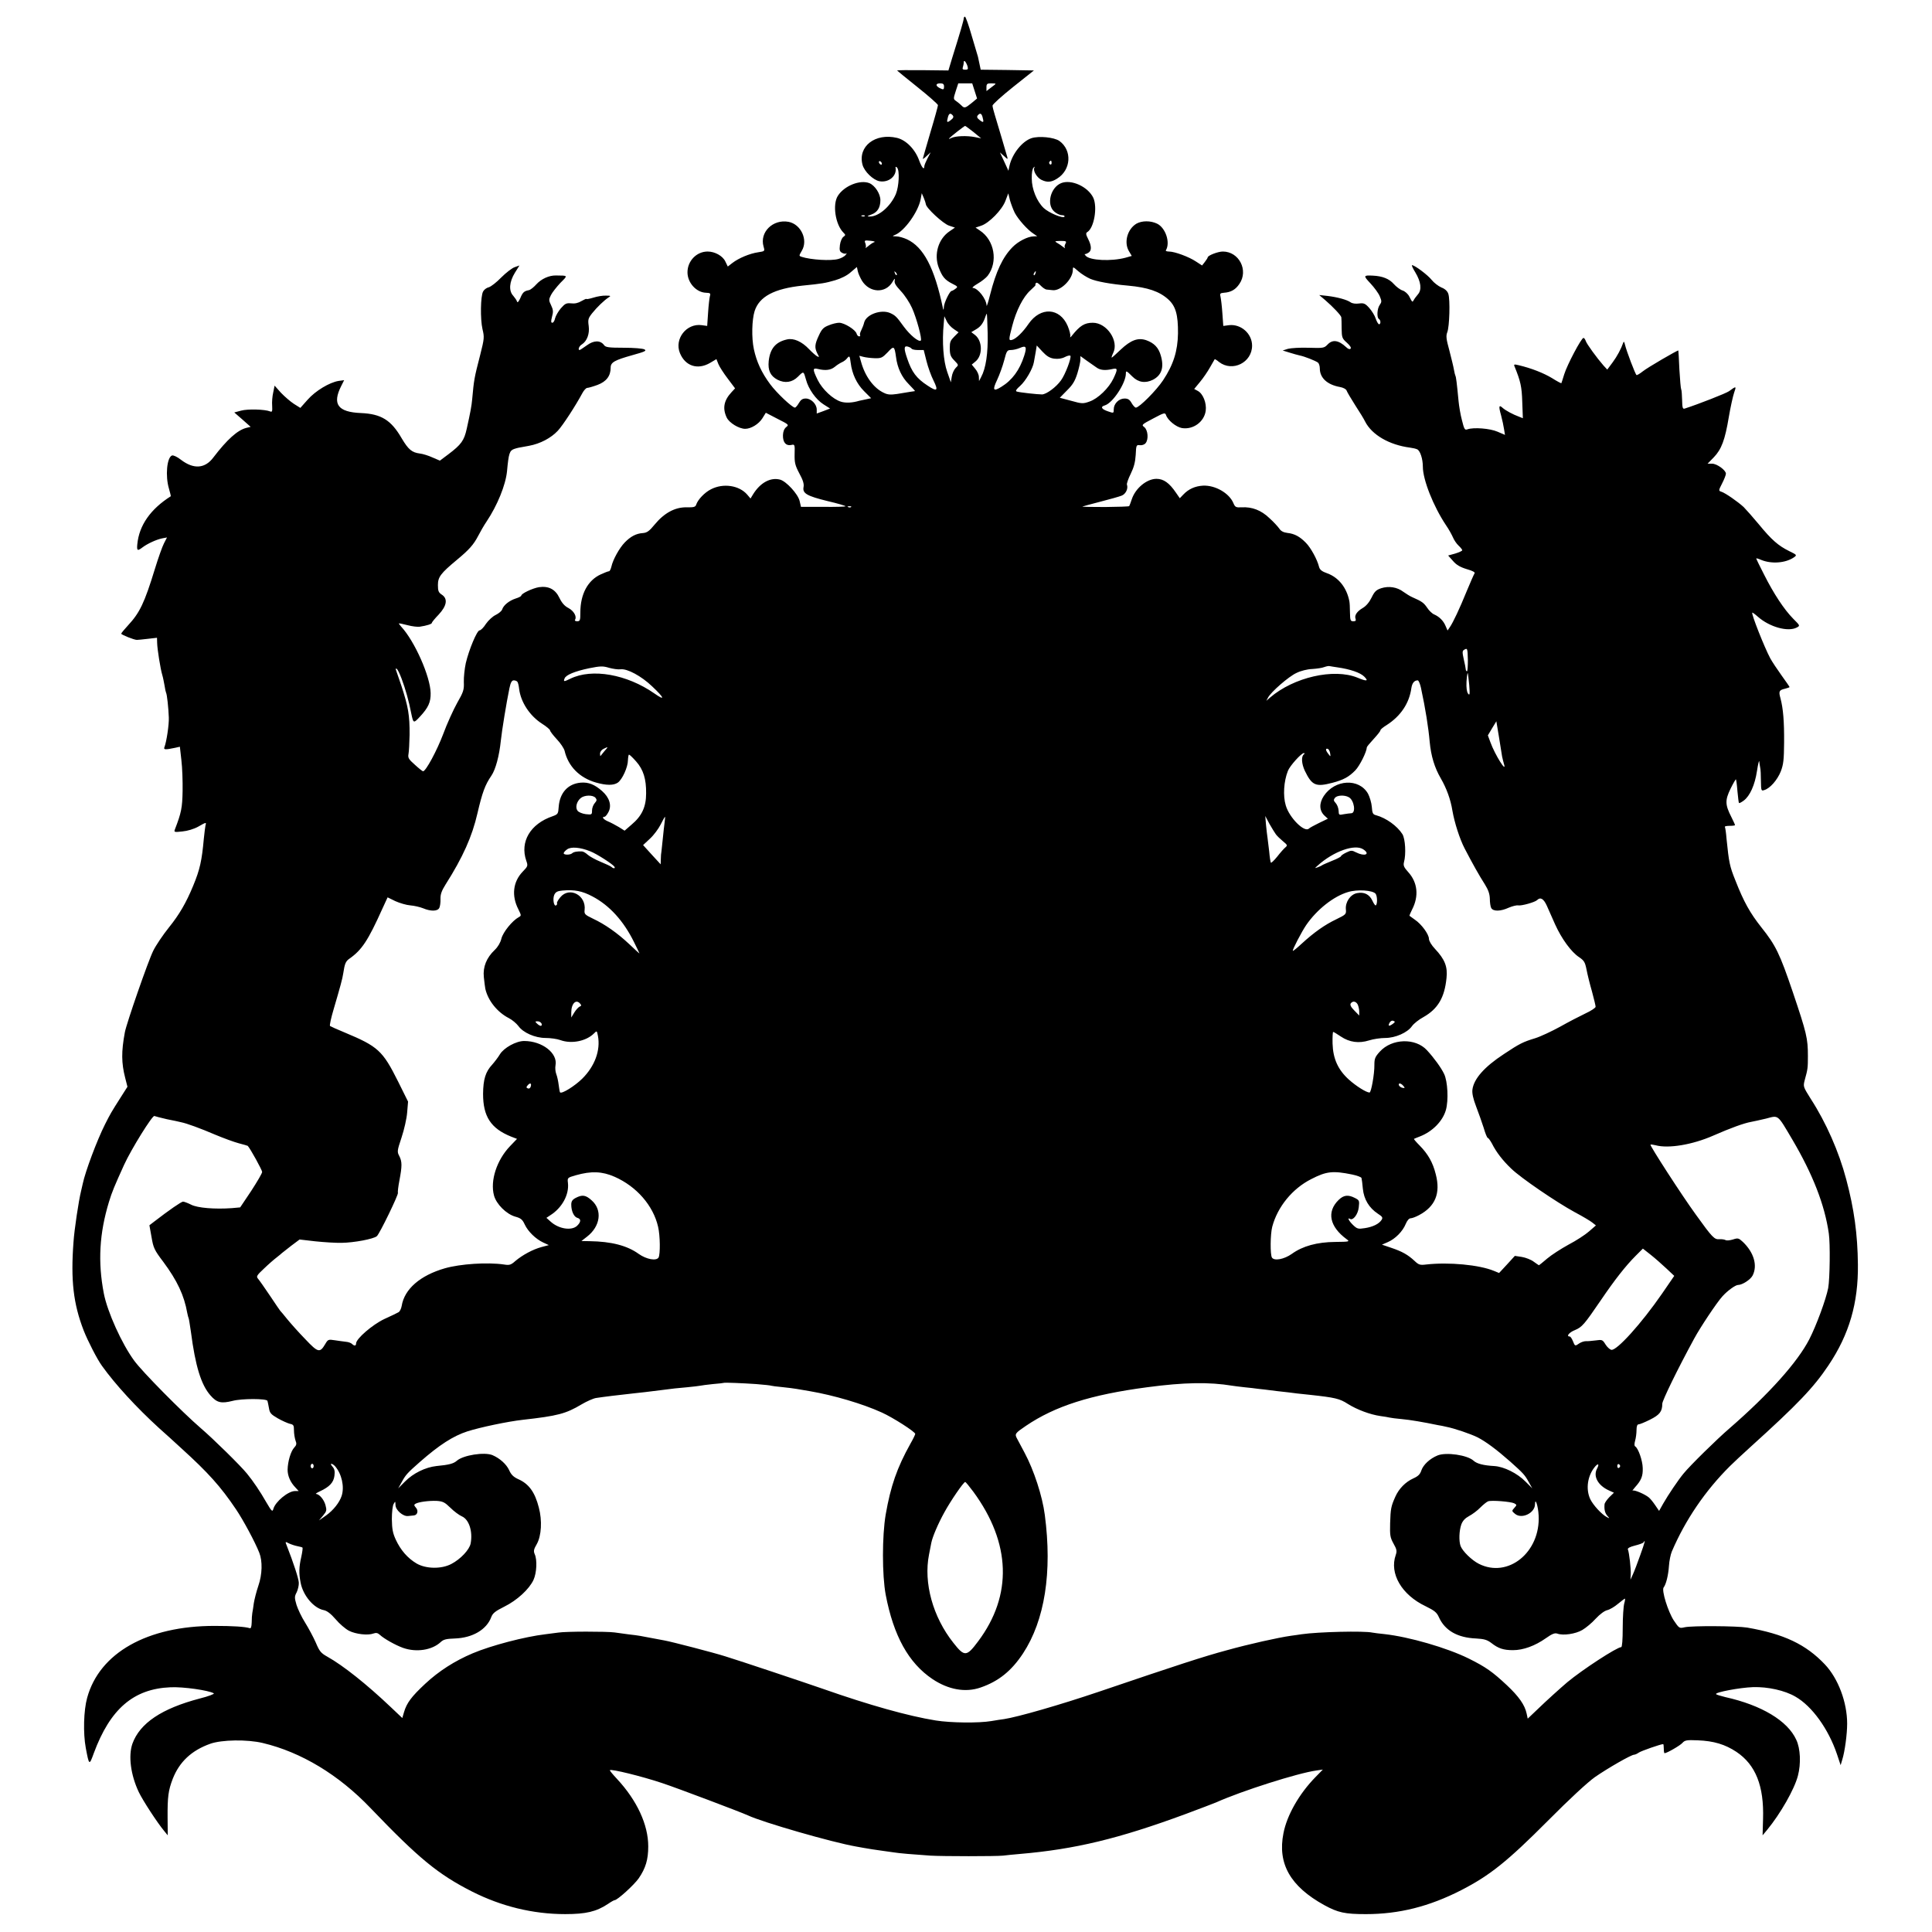 <?xml version="1.0" standalone="no"?>
<!DOCTYPE svg PUBLIC "-//W3C//DTD SVG 20010904//EN"
 "http://www.w3.org/TR/2001/REC-SVG-20010904/DTD/svg10.dtd">
<svg version="1.0" xmlns="http://www.w3.org/2000/svg"
 width="1275pt" height="1275pt" viewBox="0 0 1275 1275"
 preserveAspectRatio="xMidYMid meet">
<g transform="translate(0,1275) scale(0.1,-0.1)"
fill="#000000" stroke="none">
<path d="M6360 12628 c0 -11 -20 -81 -77 -263 l-24 -80 -170 2 c-93 1 -169 0
-169 -2 0 -1 61 -51 135 -110 74 -59 135 -113 135 -119 0 -6 -22 -87 -50 -180
-27 -93 -50 -171 -50 -174 0 -3 12 5 26 19 l26 24 -21 -40 c-11 -22 -21 -45
-21 -52 0 -28 -16 -10 -33 35 -26 75 -86 137 -147 152 -144 34 -260 -56 -228
-177 12 -45 70 -101 112 -109 62 -11 117 36 106 91 -1 6 4 5 10 -1 18 -18 13
-124 -8 -175 -36 -83 -115 -150 -174 -148 -18 0 -16 3 12 13 40 14 60 46 60
95 0 42 -35 96 -72 112 -61 25 -167 -17 -209 -84 -36 -57 -16 -189 37 -242 15
-15 15 -17 0 -28 -10 -7 -20 -31 -23 -54 -4 -34 -2 -43 15 -52 10 -6 23 -7 28
-3 5 4 2 -1 -5 -10 -7 -10 -29 -22 -48 -27 -48 -14 -181 -6 -243 14 -18 6 -18
7 2 41 42 71 -6 174 -88 190 -103 19 -192 -68 -165 -163 9 -31 9 -31 -36 -38
-55 -8 -127 -38 -169 -70 l-31 -24 -16 33 c-17 37 -69 66 -117 66 -73 0 -133
-62 -133 -137 0 -69 58 -133 122 -135 28 -1 32 -4 26 -22 -3 -12 -9 -61 -12
-109 l-6 -88 -36 5 c-100 14 -182 -90 -144 -184 35 -86 117 -113 199 -65 l42
25 13 -33 c7 -17 35 -61 62 -96 l48 -64 -24 -26 c-50 -54 -60 -106 -31 -167
17 -35 81 -74 122 -74 38 0 89 31 113 69 l23 37 77 -40 c75 -38 77 -39 57 -55
-13 -11 -20 -29 -21 -53 -1 -47 19 -71 53 -65 25 6 26 5 24 -60 -1 -56 3 -74
31 -127 24 -44 32 -69 28 -90 -8 -42 21 -59 159 -93 65 -15 118 -31 118 -34 0
-3 -66 -5 -147 -4 l-147 0 -9 39 c-11 46 -89 131 -130 141 -63 16 -130 -21
-177 -97 l-17 -28 -22 26 c-53 61 -158 77 -239 35 -42 -21 -86 -68 -97 -100
-5 -17 -15 -20 -65 -19 -76 1 -147 -38 -209 -113 -36 -44 -51 -55 -79 -57 -44
-3 -80 -22 -119 -62 -35 -36 -78 -113 -88 -159 -4 -17 -11 -31 -16 -31 -6 0
-29 -9 -53 -20 -87 -39 -136 -131 -136 -252 0 -52 -2 -58 -21 -58 -11 0 -18 4
-14 10 13 21 -8 58 -43 77 -26 13 -44 34 -60 67 -27 57 -71 80 -135 71 -42 -7
-117 -42 -117 -56 0 -4 -17 -13 -37 -19 -43 -14 -80 -44 -89 -72 -3 -10 -22
-26 -42 -36 -20 -9 -49 -36 -65 -59 -15 -24 -34 -43 -42 -43 -17 0 -70 -127
-91 -216 -8 -37 -14 -93 -13 -125 2 -51 -2 -65 -44 -138 -25 -45 -67 -137 -92
-205 -42 -111 -115 -246 -133 -246 -4 0 -28 19 -54 43 -42 37 -47 46 -42 72 3
17 6 73 7 125 1 131 -9 186 -54 324 -17 50 -33 97 -36 105 -3 8 -1 11 5 7 6
-3 20 -32 32 -64 26 -69 48 -147 64 -230 14 -67 15 -67 57 -22 56 60 72 96 71
156 -2 109 -105 342 -194 438 -10 11 -17 21 -15 22 1 1 27 -4 57 -12 30 -8 66
-12 80 -10 47 7 80 18 80 25 0 5 20 29 45 55 54 58 62 105 20 132 -21 14 -25
24 -25 63 0 53 18 77 125 166 81 67 111 101 141 159 14 27 38 69 55 94 71 106
126 241 135 332 11 120 17 136 47 147 25 8 21 7 99 21 74 14 144 51 189 99 33
35 118 166 162 248 10 19 25 35 32 35 8 0 39 9 69 20 58 22 86 59 86 114 0 35
26 49 143 82 83 23 96 29 80 38 -10 6 -69 11 -136 11 -101 0 -121 3 -131 18
-24 32 -67 32 -113 -2 -24 -17 -45 -31 -48 -31 -13 0 -3 27 15 37 34 22 52 70
45 122 -6 42 -3 51 23 84 32 40 79 85 108 104 17 10 15 12 -17 12 -20 1 -57
-5 -82 -13 -26 -8 -47 -12 -47 -9 0 3 -15 -4 -33 -14 -21 -13 -44 -18 -68 -15
-31 3 -40 -1 -68 -33 -17 -20 -34 -50 -38 -66 -3 -16 -11 -29 -18 -29 -9 0
-10 9 -2 40 9 32 8 46 -6 75 -16 33 -16 38 -1 68 9 18 37 53 62 80 51 51 52
48 -29 49 -46 1 -97 -23 -129 -58 -17 -19 -39 -37 -50 -39 -32 -6 -41 -15 -57
-54 -11 -23 -18 -31 -21 -21 -2 8 -14 25 -25 38 -31 33 -26 92 11 152 l30 48
-31 -11 c-18 -6 -58 -37 -89 -68 -31 -32 -68 -61 -83 -65 -14 -3 -31 -16 -37
-28 -17 -31 -19 -182 -4 -248 13 -53 12 -63 -15 -170 -40 -155 -41 -163 -53
-293 -4 -45 -12 -87 -36 -195 -17 -77 -36 -104 -121 -168 l-56 -42 -49 21
c-26 12 -64 24 -84 26 -52 7 -75 26 -119 100 -70 121 -135 161 -268 167 -154
6 -192 59 -131 179 l19 38 -37 -5 c-60 -10 -152 -65 -204 -124 l-48 -54 -43
27 c-23 15 -61 48 -85 73 l-42 47 -9 -45 c-6 -25 -9 -64 -7 -88 2 -37 0 -43
-14 -37 -35 14 -148 17 -191 5 l-45 -12 54 -47 54 -48 -29 -7 c-58 -15 -126
-76 -217 -195 -55 -74 -130 -79 -213 -16 -25 20 -51 32 -60 29 -34 -13 -45
-136 -20 -219 8 -27 13 -50 12 -50 -134 -85 -209 -192 -221 -317 -4 -43 1 -46
35 -20 32 24 90 51 129 59 l32 6 -20 -39 c-11 -21 -38 -97 -60 -169 -69 -225
-100 -289 -177 -372 -24 -26 -45 -51 -45 -55 0 -7 85 -41 103 -41 7 0 39 3 72
7 l61 7 1 -34 c1 -42 22 -173 34 -212 5 -16 11 -48 15 -70 3 -22 8 -43 10 -47
6 -9 16 -102 18 -163 2 -47 -15 -160 -29 -196 -7 -17 5 -18 71 -4 l31 7 10
-89 c6 -48 9 -140 8 -203 -2 -110 -8 -143 -51 -254 -7 -18 -3 -19 50 -13 33 3
76 16 103 31 54 31 56 31 49 9 -2 -10 -7 -49 -11 -88 -13 -145 -26 -204 -70
-310 -46 -112 -92 -191 -159 -274 -41 -51 -88 -121 -105 -156 -33 -66 -176
-478 -187 -537 -24 -129 -23 -203 2 -301 l15 -59 -42 -66 c-67 -105 -71 -113
-106 -182 -53 -105 -130 -311 -147 -392 -3 -13 -8 -34 -11 -48 -16 -64 -45
-258 -50 -337 -19 -252 -1 -407 67 -583 27 -69 90 -192 121 -234 88 -123 228
-275 377 -411 31 -27 98 -88 149 -135 174 -158 257 -250 358 -400 47 -69 127
-218 154 -287 22 -55 20 -143 -6 -218 -13 -38 -26 -90 -30 -115 -3 -25 -8 -54
-10 -65 -2 -11 -4 -39 -4 -62 -1 -29 -5 -41 -13 -38 -32 10 -113 15 -233 15
-443 0 -759 -178 -840 -475 -23 -83 -27 -233 -9 -330 22 -117 23 -118 53 -35
108 292 262 425 506 435 84 4 252 -20 286 -40 6 -4 -36 -20 -92 -34 -252 -66
-396 -163 -445 -298 -28 -80 -12 -206 42 -320 27 -56 122 -202 168 -257 l23
-28 -1 118 c-1 137 5 179 34 255 44 112 124 187 247 231 75 27 245 30 348 5
252 -60 500 -209 710 -429 320 -334 446 -437 670 -551 194 -98 402 -149 615
-149 136 0 205 16 282 67 20 14 40 25 44 25 18 0 128 100 159 144 46 67 63
124 63 211 0 143 -74 303 -206 445 -28 30 -50 56 -47 58 9 9 209 -40 344 -85
100 -33 520 -192 566 -213 97 -46 559 -179 715 -206 25 -4 47 -8 50 -9 14 -3
90 -15 130 -20 25 -4 56 -8 71 -10 27 -5 133 -14 239 -21 81 -5 433 -5 480 0
19 3 69 7 110 11 365 31 653 101 1090 262 96 36 189 71 205 78 169 76 540 194
663 211 l42 6 -48 -49 c-108 -110 -189 -252 -212 -371 -40 -201 45 -351 270
-475 90 -49 135 -59 274 -59 219 0 418 50 629 158 189 97 305 190 572 458 142
143 261 253 310 288 85 59 240 148 259 148 6 0 20 6 31 14 16 11 145 56 161
56 2 0 4 -13 4 -30 0 -16 2 -30 5 -30 15 0 102 50 118 68 16 18 29 20 101 17
106 -4 181 -27 255 -76 127 -85 183 -225 176 -443 l-3 -108 30 36 c88 107 180
268 203 357 21 79 17 180 -11 238 -57 125 -229 228 -467 281 -32 8 -60 16 -62
20 -8 12 157 43 244 46 98 3 210 -22 280 -63 110 -63 218 -214 274 -380 l24
-72 11 37 c17 55 32 168 32 237 0 141 -59 298 -147 391 -125 132 -270 201
-513 243 -67 11 -364 13 -413 2 -34 -8 -36 -7 -71 45 -38 58 -82 199 -67 218
16 20 31 81 35 142 2 33 11 76 19 95 89 208 220 401 384 564 22 22 82 78 134
125 312 282 418 393 516 540 137 204 197 412 194 665 -2 200 -25 367 -77 562
-48 182 -133 375 -234 531 -50 80 -51 81 -40 124 20 72 21 80 21 158 0 118 -8
151 -100 424 -86 253 -112 307 -207 426 -75 95 -116 168 -172 311 -37 92 -42
116 -58 274 -3 39 -8 73 -11 78 -2 4 12 7 31 7 20 0 36 2 36 5 0 3 -11 27 -24
53 -42 82 -42 111 -6 186 18 37 35 65 36 63 2 -2 7 -37 10 -78 4 -41 8 -76 10
-78 3 -3 17 5 32 16 40 30 73 102 87 195 7 46 14 74 15 63 1 -11 4 -29 6 -40
3 -11 5 -51 5 -88 1 -65 2 -68 22 -61 38 11 86 66 109 123 18 47 21 78 22 191
1 139 -6 224 -24 292 -13 46 -9 54 30 63 17 4 30 9 30 11 0 2 -24 37 -53 77
-28 39 -62 90 -74 112 -39 73 -127 295 -119 302 1 2 18 -10 37 -27 77 -68 199
-102 257 -71 22 12 22 12 -24 58 -60 61 -128 164 -192 291 -29 56 -52 104 -52
107 0 2 15 -2 33 -10 68 -28 161 -21 216 17 21 15 20 16 -31 41 -73 36 -117
75 -200 176 -39 47 -85 99 -101 115 -38 35 -121 93 -147 101 -19 6 -19 8 5 55
14 27 25 56 25 64 0 23 -59 66 -91 66 l-30 0 41 42 c51 53 74 115 99 265 11
65 27 137 35 161 16 45 15 46 -34 10 -20 -14 -201 -85 -291 -114 -14 -5 -17 4
-18 56 -1 34 -3 66 -6 70 -3 5 -8 64 -12 132 -3 68 -6 124 -7 125 -3 4 -206
-114 -235 -138 -19 -15 -37 -26 -41 -24 -8 5 -66 158 -76 200 -4 19 -8 24 -11
15 -15 -43 -40 -90 -71 -132 l-35 -47 -25 27 c-42 48 -111 142 -117 162 -4 11
-10 20 -15 20 -14 0 -108 -178 -127 -240 -9 -30 -18 -57 -19 -59 -2 -1 -29 13
-62 34 -55 33 -135 65 -220 85 -29 7 -33 6 -27 -8 40 -98 48 -134 51 -234 l4
-108 -25 10 c-41 15 -89 41 -108 58 -25 23 -28 12 -11 -48 8 -30 17 -72 20
-93 l6 -37 -49 21 c-50 22 -158 30 -198 16 -18 -7 -22 -1 -37 60 -10 37 -19
93 -22 123 -12 126 -17 163 -21 170 -2 4 -7 22 -10 41 -3 19 -17 75 -30 126
-21 76 -23 96 -14 120 15 36 20 217 7 254 -6 18 -22 33 -46 42 -20 9 -49 31
-64 50 -25 32 -112 97 -129 97 -5 0 5 -21 21 -47 38 -63 44 -115 18 -145 -11
-13 -24 -30 -28 -38 -9 -16 -9 -17 -30 24 -8 16 -28 34 -44 39 -16 5 -42 25
-58 43 -30 34 -74 52 -138 55 -63 3 -64 0 -16 -51 26 -28 54 -66 62 -86 13
-31 13 -37 -1 -57 -17 -24 -20 -83 -5 -92 13 -8 13 -35 1 -35 -5 0 -15 17 -22
37 -6 20 -26 52 -43 71 -27 30 -36 33 -68 29 -21 -3 -44 0 -55 8 -24 17 -86
34 -152 42 l-55 6 40 -34 c51 -44 104 -100 106 -113 1 -6 2 -39 2 -74 1 -59 3
-66 35 -94 20 -18 30 -33 24 -39 -6 -6 -17 -2 -29 10 -51 47 -90 52 -123 17
-22 -23 -28 -24 -124 -21 -56 2 -118 -2 -137 -7 l-35 -11 45 -14 c25 -8 55
-16 68 -19 31 -6 104 -35 120 -47 6 -5 12 -22 12 -38 0 -63 49 -108 133 -123
22 -4 41 -14 44 -24 3 -9 29 -53 57 -97 29 -44 58 -92 65 -107 45 -88 159
-154 296 -172 17 -2 38 -7 47 -11 20 -8 38 -63 38 -115 0 -86 69 -260 152
-385 19 -27 39 -64 47 -82 7 -17 23 -41 37 -54 13 -12 24 -26 24 -30 0 -5 -21
-14 -46 -22 l-47 -13 32 -36 c22 -26 48 -41 91 -54 39 -11 57 -21 51 -28 -4
-6 -27 -58 -51 -116 -48 -118 -90 -207 -112 -239 l-15 -22 -13 30 c-14 34 -41
61 -75 76 -13 5 -35 26 -47 45 -22 32 -34 41 -98 69 -14 6 -40 22 -58 35 -42
32 -97 40 -147 24 -33 -11 -44 -22 -63 -61 -15 -31 -36 -56 -58 -69 -39 -23
-57 -49 -48 -72 4 -12 0 -16 -15 -16 -19 0 -21 6 -22 58 0 31 -2 65 -4 74 -17
89 -71 157 -145 184 -37 13 -50 24 -55 43 -12 49 -55 127 -87 159 -40 41 -75
60 -122 65 -25 3 -43 12 -53 28 -9 13 -38 45 -66 70 -54 52 -115 75 -183 71
-37 -2 -43 1 -54 27 -27 66 -120 120 -201 116 -52 -3 -95 -22 -130 -59 l-23
-24 -25 36 c-44 65 -82 92 -129 92 -64 0 -139 -62 -163 -135 -7 -22 -15 -42
-17 -45 -2 -3 -73 -5 -158 -6 -84 0 -152 1 -151 3 2 1 55 16 118 32 63 16 126
34 141 40 27 10 45 47 35 73 -2 7 9 39 25 71 21 43 30 77 33 125 3 64 4 67 27
64 14 -2 31 4 38 13 21 25 16 86 -8 106 -20 15 -18 17 58 57 73 39 79 40 85
23 11 -34 66 -79 105 -86 74 -12 147 41 157 114 7 51 -18 113 -52 131 l-24 13
38 46 c21 25 51 69 66 96 16 28 30 52 31 54 2 2 15 -6 29 -18 88 -68 218 -4
218 108 0 79 -73 144 -152 135 l-38 -5 -6 83 c-3 46 -9 94 -12 108 -6 22 -3
26 22 28 47 3 77 21 102 58 62 90 -2 214 -109 214 -32 0 -100 -26 -100 -39 0
-3 -9 -17 -19 -30 l-18 -23 -40 26 c-46 31 -141 66 -178 66 -15 0 -24 4 -21 8
31 51 -2 149 -58 176 -44 21 -100 20 -136 0 -60 -36 -84 -123 -50 -181 l19
-32 -42 -12 c-95 -25 -235 -18 -262 13 -6 7 -9 12 -6 11 2 -1 12 2 22 8 24 12
24 45 0 92 -15 29 -16 39 -6 45 45 26 69 164 40 227 -35 73 -146 124 -213 96
-69 -29 -97 -139 -46 -186 15 -14 38 -25 51 -25 13 0 21 -4 18 -10 -9 -14
-103 25 -137 57 -46 44 -79 125 -79 195 -1 35 4 65 12 72 9 8 10 8 5 -1 -10
-18 15 -63 45 -79 38 -19 66 -18 105 7 93 57 101 187 15 249 -35 24 -135 34
-184 18 -62 -21 -127 -103 -145 -182 l-7 -33 -28 61 -28 60 27 -24 c24 -23 26
-23 21 -5 -6 23 -61 207 -82 277 -8 26 -15 53 -15 61 0 8 61 63 136 123 l137
109 -176 3 -175 2 -8 38 c-4 20 -9 42 -10 47 -2 6 -20 67 -41 138 -20 70 -40
127 -45 127 -4 0 -8 -5 -8 -12z m25 -315 c5 -19 3 -23 -15 -23 -16 0 -20 4
-16 16 3 9 6 23 6 32 0 21 15 5 25 -25z m-155 -133 c0 -23 -4 -24 -31 -10 -27
15 -24 30 6 30 18 0 25 -5 25 -20z m202 -30 l16 -50 -36 -30 c-42 -34 -48 -36
-68 -15 -8 8 -24 21 -34 28 -19 13 -19 15 -3 65 l17 52 46 0 46 0 16 -50z
m138 47 c0 -2 -13 -13 -30 -25 l-30 -23 0 26 c0 21 5 25 30 25 17 0 30 -1 30
-3z m-282 -209 c7 -10 3 -18 -14 -31 -25 -19 -28 -16 -18 21 7 25 17 28 32 10z
m196 -10 c10 -37 7 -40 -18 -21 -17 13 -21 21 -14 31 15 18 25 15 32 -10z
m-60 -99 l51 -42 -40 8 c-54 11 -130 8 -158 -6 -13 -7 -18 -7 -12 -1 12 13 99
81 104 81 2 1 26 -18 55 -40z m-604 -210 c0 -6 -4 -7 -10 -4 -5 3 -10 11 -10
16 0 6 5 7 10 4 6 -3 10 -11 10 -16z m1120 5 c0 -8 -5 -12 -10 -9 -6 4 -8 11
-5 16 9 14 15 11 15 -7z m-830 -271 c0 -24 115 -130 153 -142 l39 -13 -35 -24
c-75 -50 -105 -153 -72 -240 23 -60 40 -81 89 -106 38 -19 39 -21 21 -34 -10
-8 -22 -14 -25 -14 -12 0 -50 -78 -51 -106 -1 -20 -3 -23 -6 -9 -56 268 -128
405 -238 456 -22 10 -53 19 -70 19 -28 1 -28 2 -8 10 62 25 153 152 169 236
l7 39 13 -30 c7 -16 13 -36 14 -42z m587 -58 c23 -43 83 -111 123 -137 l25
-17 -25 -1 c-38 -1 -101 -33 -138 -71 -65 -66 -109 -160 -148 -314 -12 -49
-23 -82 -23 -72 -2 45 -58 116 -91 117 -8 0 6 13 32 28 26 15 55 38 66 52 70
92 45 236 -52 299 l-28 19 36 12 c53 17 139 105 161 164 l19 50 11 -45 c7 -24
21 -62 32 -84z m-990 -21 c-3 -3 -12 -4 -19 -1 -8 3 -5 6 6 6 11 1 17 -2 13
-5z m63 -172 c-8 -2 -26 -14 -40 -26 -14 -11 -22 -17 -18 -12 4 4 3 18 -1 30
-8 20 -6 21 33 17 22 -2 34 -6 26 -9z m1261 -11 c-6 -10 -7 -22 -3 -27 4 -5
-2 -2 -13 7 -11 9 -29 21 -40 27 -17 10 -14 11 23 12 39 0 42 -2 33 -19z
m-1343 -243 c50 -81 155 -86 201 -10 13 23 20 28 16 14 -5 -18 3 -33 40 -73
26 -27 59 -78 74 -112 30 -67 67 -204 58 -214 -13 -13 -71 35 -113 92 -46 64
-55 73 -87 88 -59 28 -160 -7 -174 -61 -3 -14 -12 -37 -19 -51 -7 -13 -11 -28
-8 -33 3 -4 0 -8 -6 -8 -7 0 -14 8 -17 18 -6 25 -81 72 -115 72 -15 0 -46 -7
-69 -17 -34 -13 -46 -25 -65 -67 -28 -59 -29 -81 -10 -119 14 -25 13 -26 -2
-18 -9 5 -33 26 -52 46 -48 51 -102 75 -146 65 -76 -17 -112 -61 -121 -143 -6
-62 11 -98 58 -123 49 -25 97 -18 135 20 38 38 37 38 53 -19 16 -62 66 -132
115 -163 l44 -28 -44 -17 -44 -16 0 26 c0 36 -37 73 -72 73 -22 0 -33 -8 -46
-30 -9 -16 -21 -30 -26 -30 -18 0 -121 97 -163 154 -58 78 -90 149 -108 232
-16 76 -13 193 5 251 31 96 129 148 315 168 132 13 152 17 215 35 41 12 81 32
105 54 l40 34 6 -28 c3 -15 16 -43 27 -62z m1507 12 c42 -18 136 -35 250 -45
130 -12 206 -38 264 -90 50 -45 66 -102 65 -225 -2 -117 -30 -206 -98 -309
-45 -68 -158 -181 -180 -181 -6 0 -19 14 -28 30 -13 23 -24 30 -47 30 -37 0
-71 -34 -71 -71 0 -26 0 -27 -37 -14 -45 15 -53 31 -21 40 52 16 138 147 138
210 0 21 4 19 43 -20 39 -39 86 -46 136 -21 57 30 74 81 52 158 -15 54 -44 84
-97 103 -54 18 -101 1 -168 -62 -30 -29 -57 -53 -59 -53 -3 0 1 13 9 30 40 79
-41 200 -134 200 -55 0 -85 -19 -138 -85 -10 -13 -14 -14 -11 -5 3 9 -5 40
-17 69 -52 121 -179 128 -258 14 -38 -56 -83 -99 -109 -106 -23 -6 -23 0 1 92
26 101 72 192 120 235 22 20 38 36 34 36 -3 0 -2 5 2 11 4 7 15 2 31 -15 13
-14 32 -27 41 -27 9 -1 27 -3 39 -4 54 -6 133 74 133 134 0 22 1 22 36 -9 21
-18 56 -40 79 -50z m-1277 25 c-3 -3 -9 2 -12 12 -6 14 -5 15 5 6 7 -7 10 -15
7 -18z m915 10 c-3 -9 -8 -14 -10 -11 -3 3 -2 9 2 15 9 16 15 13 8 -4z m-315
-394 c3 -133 -12 -232 -43 -289 l-14 -27 -1 27 c0 15 -11 39 -24 54 l-23 28
23 19 c50 39 49 136 -1 176 l-25 19 32 19 c31 18 48 42 62 86 3 9 7 17 8 17 2
0 4 -58 6 -129z m-223 27 l31 -21 -28 -28 c-26 -26 -30 -36 -30 -74 0 -45 5
-59 31 -85 28 -29 28 -29 8 -48 -11 -11 -23 -37 -26 -58 l-6 -37 -24 69 c-25
70 -35 198 -23 318 l4 49 16 -33 c8 -18 30 -41 47 -52z m-382 -183 c9 -73 38
-134 84 -180 24 -25 43 -45 41 -46 -2 0 -16 -3 -33 -5 -16 -3 -55 -9 -85 -14
-42 -6 -62 -5 -86 7 -68 31 -126 110 -152 207 l-11 38 27 -7 c15 -4 48 -8 75
-9 43 -1 50 3 85 39 41 45 45 42 55 -30z m103 54 c3 -5 22 -9 42 -9 l38 0 18
-72 c10 -40 31 -99 47 -130 33 -67 24 -75 -39 -33 -74 48 -105 90 -135 179
-23 67 -22 85 3 79 11 -3 23 -9 26 -14z m743 -47 c-30 -94 -79 -161 -151 -205
-53 -33 -60 -22 -28 45 16 34 37 92 47 130 16 63 20 68 44 68 15 0 42 6 60 14
41 18 47 7 28 -52z m198 -19 c26 -3 50 0 71 11 17 9 33 12 36 8 8 -13 -34
-124 -62 -162 -32 -45 -96 -92 -125 -93 -30 0 -148 13 -167 19 -10 4 -4 14 22
37 37 33 84 114 91 157 3 14 8 44 12 67 l7 43 38 -41 c28 -30 48 -42 77 -46z
m-1343 -27 c9 -74 40 -139 88 -187 l47 -47 -37 -8 c-20 -4 -39 -8 -42 -9 -43
-13 -88 -16 -120 -6 -53 16 -123 81 -154 144 -34 70 -34 81 2 72 49 -12 84 -8
111 14 14 12 35 25 46 30 12 5 27 16 34 25 17 21 19 19 25 -28z m1622 -31 c24
-18 57 -21 102 -11 39 9 40 2 10 -62 -30 -63 -102 -133 -158 -152 -42 -15 -50
-15 -121 5 l-75 20 47 48 c38 37 53 62 69 113 11 36 20 77 20 90 l0 24 43 -31
c23 -16 51 -36 63 -44z m-1619 -921 c-3 -3 -12 -4 -19 -1 -8 3 -5 6 6 6 11 1
17 -2 13 -5z m4070 -1009 c0 -41 -2 -75 -6 -75 -4 0 -8 6 -8 13 0 6 -6 36 -13
66 -10 45 -10 55 1 62 23 14 24 12 26 -66z m-5592 -62 c44 6 138 -45 208 -112
83 -78 89 -99 15 -47 -181 126 -411 167 -554 97 -43 -21 -47 -21 -38 2 9 23
67 47 162 67 75 15 91 15 131 3 25 -7 59 -12 76 -10z m4730 13 c85 -12 152
-35 178 -61 31 -31 17 -33 -45 -7 -156 63 -420 3 -577 -132 l-24 -21 11 21
c19 37 137 140 188 163 28 14 72 25 104 26 30 2 66 7 80 13 14 5 30 8 35 6 6
-1 28 -5 50 -8z m871 -117 c5 -63 3 -71 -8 -56 -8 11 -12 38 -10 78 2 33 6 59
8 57 2 -3 6 -38 10 -79z m-6281 21 c4 -6 9 -27 11 -47 11 -87 70 -177 151
-229 29 -18 53 -39 53 -44 0 -6 20 -32 44 -58 25 -26 48 -61 52 -77 24 -103
99 -178 206 -209 70 -20 117 -20 145 -1 30 21 67 103 67 148 1 20 4 37 7 37 4
0 25 -20 47 -45 48 -54 67 -116 66 -211 0 -89 -28 -149 -96 -206 l-46 -40 -38
24 c-22 13 -54 30 -71 37 -31 13 -45 31 -23 31 5 0 17 14 26 32 22 43 6 95
-43 138 -49 43 -89 59 -140 55 -84 -7 -139 -66 -146 -160 -3 -46 -5 -49 -41
-62 -146 -50 -216 -168 -173 -293 12 -34 11 -37 -24 -73 -64 -67 -74 -159 -28
-248 20 -41 20 -42 2 -52 -42 -23 -103 -98 -114 -141 -6 -26 -23 -55 -44 -75
-54 -51 -79 -112 -72 -179 3 -32 8 -66 10 -78 18 -78 79 -154 155 -193 22 -11
50 -35 63 -52 31 -44 110 -79 180 -79 31 0 75 -6 97 -14 74 -27 171 -7 222 44
19 19 19 19 26 -16 18 -96 -21 -201 -104 -283 -50 -49 -135 -102 -146 -90 -2
2 -6 24 -9 49 -3 25 -10 57 -16 72 -6 16 -8 41 -5 57 16 80 -87 161 -207 161
-53 0 -134 -45 -160 -88 -12 -20 -35 -50 -50 -67 -45 -48 -60 -98 -61 -194 0
-149 51 -228 185 -282 l39 -15 -46 -48 c-88 -92 -132 -228 -106 -325 15 -57
81 -123 140 -140 37 -10 48 -19 63 -52 22 -47 73 -96 122 -119 l37 -17 -49
-13 c-58 -16 -126 -53 -172 -92 -29 -26 -39 -29 -75 -23 -110 16 -288 4 -390
-25 -163 -47 -267 -137 -285 -248 -3 -19 -13 -38 -21 -42 -8 -5 -50 -25 -94
-45 -78 -37 -186 -130 -186 -161 0 -17 -12 -18 -27 -3 -6 6 -24 13 -40 14 -15
2 -48 6 -73 10 -43 7 -46 5 -63 -24 -36 -61 -47 -59 -133 32 -44 45 -97 105
-119 132 -22 28 -43 52 -46 55 -3 3 -33 48 -68 100 -35 52 -70 102 -78 111
-13 15 -9 22 39 67 29 28 67 61 83 73 17 13 32 26 35 29 3 3 30 24 61 48 l56
42 104 -12 c57 -6 136 -11 174 -10 80 1 210 25 232 44 18 15 145 277 139 286
-2 4 2 41 10 82 18 95 18 124 -1 161 -15 28 -14 35 15 122 17 51 34 125 37
165 l6 72 -66 133 c-102 204 -132 231 -352 323 -49 20 -93 40 -97 43 -4 4 7
54 24 111 44 150 58 201 63 235 10 66 16 81 42 99 81 57 122 119 216 328 l35
76 51 -25 c29 -13 73 -26 99 -28 26 -2 64 -11 84 -19 50 -21 95 -21 107 2 5 9
9 36 8 59 -1 31 8 55 33 95 115 181 176 318 211 471 32 137 50 187 92 248 28
41 52 132 62 229 7 68 38 257 57 348 8 39 16 52 29 52 10 0 21 -5 24 -10z
m5963 -42 c29 -134 49 -261 57 -353 9 -95 32 -171 74 -243 37 -64 64 -137 76
-212 14 -80 48 -186 80 -248 54 -104 98 -182 134 -238 23 -37 32 -63 33 -95 0
-24 4 -52 9 -61 13 -24 62 -23 116 2 24 10 51 17 62 15 22 -4 111 21 125 35
22 22 43 9 64 -37 12 -27 36 -82 55 -124 43 -95 106 -181 157 -215 34 -23 40
-33 50 -82 6 -32 22 -97 36 -145 13 -48 24 -94 24 -101 0 -7 -30 -27 -67 -44
-38 -18 -113 -57 -168 -88 -55 -30 -129 -65 -165 -76 -79 -24 -103 -36 -205
-104 -130 -85 -199 -164 -208 -235 -3 -25 5 -60 24 -110 16 -41 38 -104 50
-141 11 -38 23 -68 28 -68 4 0 16 -17 27 -37 28 -56 71 -112 128 -166 63 -61
296 -220 419 -287 51 -27 103 -58 115 -68 l24 -19 -46 -40 c-25 -22 -85 -61
-135 -87 -49 -27 -113 -68 -141 -92 -28 -24 -53 -44 -54 -44 -1 0 -17 11 -35
24 -17 13 -53 27 -78 31 l-46 7 -52 -57 -52 -56 -34 14 c-97 40 -297 59 -448
42 -39 -5 -49 -2 -75 23 -45 42 -83 63 -154 87 l-62 21 39 17 c50 22 98 71
118 120 9 22 22 37 32 37 9 0 34 9 56 21 107 57 143 144 110 270 -19 77 -51
133 -106 189 -23 23 -39 42 -38 44 2 1 20 9 39 16 83 32 151 101 172 175 18
64 12 189 -12 238 -19 40 -65 104 -113 156 -76 83 -232 78 -311 -9 -32 -35
-36 -47 -36 -88 1 -58 -21 -182 -32 -182 -21 0 -88 42 -136 85 -72 65 -105
138 -108 238 -1 42 1 77 4 77 4 0 26 -14 50 -30 58 -39 120 -47 187 -26 28 9
76 16 106 16 67 0 147 35 177 78 12 17 46 44 76 60 95 54 139 128 152 258 8
74 -11 123 -76 192 -23 24 -40 53 -40 66 0 30 -49 97 -92 126 -18 13 -34 25
-36 26 -2 1 6 20 17 42 46 89 36 179 -26 247 -28 31 -33 43 -28 64 15 54 9
155 -10 186 -35 55 -108 107 -174 125 -21 5 -25 13 -28 55 -2 27 -14 66 -25
87 -59 104 -219 95 -292 -15 -32 -49 -30 -97 5 -130 l22 -20 -58 -28 c-31 -15
-62 -32 -67 -37 -29 -29 -130 72 -153 153 -19 63 -13 159 14 227 12 33 89 118
105 118 7 0 7 -3 1 -8 -19 -14 -16 -62 6 -109 47 -97 72 -108 182 -79 73 19
109 39 151 82 29 30 75 122 76 152 0 4 21 29 45 55 25 27 45 52 45 58 0 5 18
20 41 34 92 59 149 143 163 244 5 33 19 51 42 51 6 0 16 -24 22 -52z m535
-451 c3 -15 9 -37 12 -48 22 -69 -59 59 -89 142 l-17 46 28 47 28 46 17 -102
c9 -57 18 -115 21 -131z m-5924 36 c-13 -16 -25 -30 -26 -32 -2 -2 -3 5 -3 16
0 11 10 25 23 31 32 16 33 15 6 -15z m4789 -14 c4 -24 3 -24 -12 -4 -19 24
-20 38 -3 33 6 -3 13 -15 15 -29z m-4848 -294 c10 -13 9 -19 -5 -35 -10 -11
-18 -33 -18 -49 0 -28 -2 -28 -41 -24 -23 3 -47 13 -54 22 -17 21 -7 61 20 84
25 21 81 22 98 2z m4971 4 c36 -19 49 -106 16 -106 -7 0 -28 -3 -47 -6 -34 -7
-35 -6 -36 23 -1 17 -9 39 -19 50 -15 16 -15 22 -5 35 14 17 62 20 91 4z
m-4515 -166 c-3 -21 -8 -69 -12 -108 -4 -38 -8 -77 -9 -85 -2 -8 -4 -31 -4
-50 l-1 -34 -58 63 -58 64 46 43 c25 23 56 65 70 93 14 28 27 51 28 51 2 0 1
-17 -2 -37z m4034 -79 c8 -11 29 -31 47 -46 29 -24 31 -27 16 -40 -9 -7 -33
-34 -54 -61 -21 -26 -40 -44 -42 -40 -3 5 -8 37 -11 73 -4 36 -9 76 -11 90 -2
14 -7 52 -10 85 l-5 60 27 -51 c16 -28 35 -59 43 -70z m-4525 -112 c42 -16
149 -85 160 -102 8 -13 -8 -13 -20 -1 -6 5 -38 20 -72 34 -34 14 -72 35 -84
46 -13 12 -30 22 -38 22 -29 2 -56 -3 -65 -12 -13 -12 -56 -12 -56 0 0 6 10
17 23 26 25 18 85 14 152 -13z m5103 12 c47 -32 8 -48 -49 -19 -27 14 -33 14
-64 -1 -19 -9 -35 -20 -35 -24 0 -4 -26 -18 -57 -30 -32 -13 -62 -26 -68 -30
-5 -4 -19 -10 -30 -14 -20 -7 -20 -7 0 11 105 95 248 146 303 107z m-5088
-310 c112 -59 205 -161 274 -301 20 -40 36 -74 36 -75 0 -2 -30 26 -67 61 -79
74 -160 131 -241 169 -52 25 -57 30 -54 56 12 98 -100 157 -160 85 -15 -18
-25 -36 -22 -40 2 -4 0 -10 -6 -14 -15 -9 -24 43 -12 70 9 19 21 25 54 28 80
7 130 -3 198 -39z m5168 18 c12 -16 13 -70 1 -77 -3 -2 -13 11 -22 31 -20 42
-54 59 -101 50 -44 -8 -79 -59 -74 -108 3 -31 0 -34 -64 -65 -75 -36 -145 -85
-228 -161 -30 -28 -56 -49 -58 -47 -5 5 58 126 88 170 71 103 181 190 276 218
61 19 163 12 182 -11z m-5249 -726 c9 -10 8 -15 -4 -19 -8 -4 -24 -21 -35 -39
l-20 -33 0 33 c0 60 32 91 59 58z m5131 -5 c5 -11 10 -32 10 -46 l0 -27 -33
34 c-22 22 -29 37 -23 46 13 18 34 15 46 -7z m233 -127 c-26 -19 -35 -17 -23
6 6 11 16 17 25 13 13 -5 13 -7 -2 -19z m-5619 1 c3 -8 1 -15 -5 -15 -6 0 -17
7 -25 15 -14 13 -13 15 4 15 11 0 22 -7 26 -15z m-71 -414 c-3 -12 -11 -17
-19 -14 -11 4 -12 9 -3 19 16 20 28 17 22 -5z m5758 3 c12 -14 11 -16 -5 -13
-11 2 -21 10 -24 17 -5 17 13 15 29 -4z m-8160 -220 c41 -8 83 -17 94 -20 36
-7 127 -40 227 -83 53 -22 123 -48 154 -56 31 -8 58 -16 59 -17 18 -20 95
-160 95 -172 0 -9 -33 -65 -72 -125 l-73 -109 -55 -5 c-112 -8 -227 1 -269 23
-22 11 -46 20 -53 20 -11 0 -91 -55 -192 -133 l-30 -23 14 -78 c12 -71 18 -85
78 -164 91 -123 137 -219 158 -338 3 -15 7 -30 9 -34 2 -3 8 -44 15 -90 29
-224 67 -349 129 -419 42 -48 70 -55 146 -36 59 16 226 16 230 0 2 -5 6 -27
10 -48 5 -32 13 -41 58 -67 28 -16 64 -32 79 -36 25 -5 28 -10 28 -44 0 -21 5
-51 10 -66 9 -22 7 -31 -9 -48 -22 -24 -42 -91 -43 -145 0 -41 18 -83 52 -118
l21 -23 -24 0 c-45 0 -130 -70 -143 -118 -6 -21 -11 -17 -46 43 -41 72 -87
140 -128 190 -42 52 -221 228 -305 300 -123 106 -386 372 -439 445 -82 111
-178 324 -201 445 -40 208 -29 396 34 603 20 66 36 104 100 245 47 103 188
330 200 322 5 -2 42 -12 82 -21z m10727 -134 c135 -229 214 -431 241 -620 10
-67 7 -299 -4 -360 -15 -76 -77 -245 -125 -339 -78 -151 -266 -361 -525 -586
-84 -72 -263 -248 -305 -300 -34 -41 -101 -140 -134 -198 l-27 -48 -26 38
c-14 21 -33 44 -42 51 -27 22 -95 51 -106 45 -5 -3 2 7 16 23 40 44 52 73 50
126 -1 49 -29 129 -49 142 -7 4 -7 17 -1 39 5 17 9 49 9 69 0 25 5 38 13 38 8
0 42 14 76 31 64 32 81 54 81 105 0 21 99 225 210 429 41 76 151 241 187 280
33 37 86 75 103 75 28 0 82 35 96 62 34 66 9 152 -64 222 -28 26 -33 27 -66
16 -20 -6 -41 -8 -48 -4 -7 4 -25 7 -41 6 -33 -3 -46 10 -156 163 -93 128
-304 455 -299 461 3 2 18 0 34 -4 84 -23 242 3 379 63 116 51 205 83 250 91
17 3 62 13 100 22 84 22 73 31 173 -138z m-7772 -246 c145 -64 255 -190 287
-330 14 -59 15 -182 3 -203 -15 -24 -80 -12 -131 24 -76 55 -181 82 -324 84
l-54 1 36 28 c90 69 104 177 31 241 -39 35 -61 38 -104 16 -23 -12 -30 -23
-30 -45 0 -43 18 -81 40 -87 26 -7 25 -27 -2 -53 -36 -33 -119 -21 -173 27
l-29 26 24 16 c79 49 127 137 118 215 -4 34 -3 34 52 50 102 29 174 26 256
-10z m4867 15 c33 -7 60 -17 62 -23 2 -6 6 -38 9 -71 7 -70 41 -126 98 -164
31 -20 35 -26 26 -41 -17 -27 -58 -47 -111 -55 -44 -7 -51 -5 -78 21 -27 26
-40 52 -20 40 20 -13 53 30 58 76 5 44 4 47 -25 62 -45 23 -74 20 -108 -13
-80 -78 -60 -176 53 -259 22 -16 19 -17 -75 -18 -120 -1 -215 -27 -287 -79
-51 -36 -116 -48 -131 -24 -12 20 -11 153 2 203 35 132 133 252 258 315 99 51
142 56 269 30z m2074 -620 l52 -49 -81 -118 c-136 -197 -299 -377 -334 -370
-10 2 -28 18 -39 36 -19 31 -22 32 -65 26 -25 -3 -54 -6 -65 -5 -11 0 -30 -6
-42 -14 -29 -20 -29 -20 -43 15 -7 17 -16 30 -21 30 -25 0 -4 27 34 42 48 20
62 37 172 198 91 134 163 226 230 293 l47 47 52 -41 c28 -22 74 -63 103 -90z
m-6007 -763 c52 -4 97 -9 100 -11 3 -1 35 -6 72 -9 37 -4 80 -9 95 -12 15 -3
55 -9 88 -15 157 -27 348 -83 475 -141 73 -33 220 -127 220 -141 0 -4 -14 -34
-32 -65 -88 -158 -130 -278 -163 -467 -24 -142 -24 -399 0 -529 52 -272 151
-451 309 -557 105 -70 217 -90 316 -56 120 41 205 110 281 225 144 219 194
537 144 915 -16 124 -72 295 -133 409 -20 38 -43 80 -50 94 -17 31 -13 36 58
84 193 131 429 206 800 255 246 33 412 35 563 10 10 -2 46 -6 80 -10 34 -3 73
-8 87 -10 14 -1 70 -8 125 -15 55 -6 116 -13 135 -16 19 -2 58 -6 85 -9 166
-18 196 -25 250 -60 61 -38 146 -70 215 -80 25 -3 52 -8 60 -10 8 -2 44 -7 80
-10 56 -5 144 -20 240 -40 14 -2 39 -7 55 -11 52 -10 158 -46 205 -69 55 -28
125 -80 216 -160 87 -78 96 -87 123 -136 l23 -41 -44 44 c-55 56 -143 99 -206
103 -71 4 -115 15 -137 35 -41 38 -182 58 -238 35 -51 -21 -94 -61 -107 -99
-8 -25 -21 -38 -52 -52 -53 -24 -96 -68 -120 -122 -28 -63 -31 -78 -34 -175
-2 -79 0 -93 22 -133 22 -39 24 -50 15 -76 -43 -122 39 -263 197 -338 59 -29
74 -41 88 -73 40 -88 123 -135 246 -140 51 -3 71 -8 99 -29 47 -37 81 -48 144
-48 67 0 145 28 217 79 41 29 59 36 76 30 38 -14 120 -2 164 24 24 14 64 47
89 75 28 30 58 52 76 56 17 4 49 23 71 42 22 18 43 34 45 34 3 0 1 -15 -4 -32
-5 -18 -10 -90 -10 -160 0 -80 -4 -128 -10 -128 -28 0 -255 -148 -355 -231
-47 -40 -136 -120 -200 -182 l-62 -59 -7 33 c-12 57 -51 113 -131 188 -94 88
-139 120 -252 176 -144 71 -393 143 -556 161 -33 3 -69 8 -80 10 -56 12 -355
5 -466 -11 -14 -2 -45 -7 -70 -10 -85 -12 -278 -55 -425 -96 -149 -40 -324
-97 -845 -274 -254 -86 -536 -167 -624 -180 -17 -2 -55 -8 -84 -13 -83 -14
-268 -12 -367 4 -180 29 -438 101 -745 209 -127 44 -548 185 -643 214 -75 24
-356 97 -402 105 -31 6 -125 23 -160 30 -11 2 -45 7 -75 10 -30 4 -73 10 -95
13 -54 7 -320 7 -370 -1 -22 -3 -60 -8 -85 -11 -136 -16 -358 -74 -481 -126
-118 -50 -223 -117 -313 -201 -90 -84 -122 -126 -140 -188 l-11 -38 -76 72
c-159 151 -315 275 -419 333 -43 24 -52 36 -76 93 -16 36 -47 94 -70 131 -23
36 -48 89 -57 117 -14 48 -14 56 1 84 8 17 15 46 14 63 -1 27 -35 131 -80 246
-11 26 -10 27 16 13 15 -7 40 -15 56 -18 16 -3 30 -7 32 -9 3 -2 -1 -31 -8
-63 -15 -65 -16 -108 -4 -169 16 -84 86 -168 153 -181 21 -4 47 -24 78 -60 25
-30 65 -64 88 -76 45 -23 126 -32 162 -18 17 6 28 4 42 -9 28 -26 103 -68 153
-86 88 -31 191 -15 248 38 19 18 37 22 94 24 116 4 209 58 240 141 10 26 26
39 86 69 85 42 165 116 193 177 21 46 25 132 8 169 -9 21 -7 32 14 68 30 54
36 154 13 240 -26 102 -66 157 -137 188 -30 14 -46 29 -59 59 -18 39 -61 78
-110 99 -53 22 -193 0 -235 -37 -22 -19 -50 -27 -135 -35 -72 -8 -153 -47
-208 -103 l-44 -44 23 41 c27 49 36 59 120 133 129 113 219 171 314 202 85 27
266 65 364 76 232 26 285 40 389 102 34 20 77 39 95 42 52 8 150 20 252 31 59
6 73 8 170 20 93 12 110 14 180 20 39 4 77 8 85 10 8 2 47 7 85 11 39 3 71 7
72 8 4 3 124 -2 213 -8z m-2920 -541 c0 -8 -4 -15 -10 -15 -5 0 -10 7 -10 15
0 8 5 15 10 15 6 0 10 -7 10 -15z m142 -2 c43 -50 62 -134 43 -194 -14 -44
-55 -96 -103 -130 l-47 -33 27 32 c24 29 25 35 16 69 -10 37 -40 72 -62 74 -6
0 5 8 25 17 64 30 90 58 96 102 4 30 1 45 -12 60 -10 11 -14 20 -8 20 5 0 17
-8 25 -17z m8328 -14 c-28 -51 5 -112 78 -145 l33 -15 -31 -30 c-16 -17 -31
-38 -31 -47 -3 -35 3 -58 19 -76 16 -18 16 -18 -4 -8 -34 18 -90 79 -109 118
-32 68 -18 158 33 217 20 22 27 15 12 -14z m152 16 c0 -5 -5 -11 -10 -13 -5
-1 -9 4 -9 13 0 9 4 14 9 13 5 -2 10 -8 10 -13z m-4269 -169 c249 -339 260
-684 32 -988 -76 -102 -90 -103 -163 -10 -136 171 -198 397 -161 583 6 30 12
64 15 77 8 40 44 125 86 201 42 77 127 201 138 201 3 0 27 -29 53 -64z m-3451
-106 c24 -24 58 -49 76 -57 47 -20 73 -99 58 -179 -8 -41 -66 -103 -127 -135
-66 -35 -168 -33 -230 3 -59 35 -105 88 -137 157 -20 43 -25 71 -26 135 0 46
5 90 12 101 11 19 11 19 12 -7 0 -33 49 -76 82 -73 13 1 30 3 39 4 24 2 32 31
14 51 -13 15 -14 20 -3 26 20 12 87 21 140 19 41 -3 53 -9 90 -45z m7021 29
c18 -10 18 -11 0 -31 -17 -19 -17 -20 6 -39 44 -36 131 6 131 64 1 49 21 -13
24 -74 13 -243 -202 -417 -395 -319 -47 24 -107 83 -120 117 -12 33 -10 101 5
143 9 24 25 41 51 55 21 11 55 36 74 56 20 20 43 38 51 41 22 9 151 -2 173
-13z m832 -341 c-18 -51 -40 -109 -49 -128 l-16 -35 2 35 c2 35 -10 143 -19
165 -3 8 14 17 46 25 28 7 54 16 57 21 15 25 9 0 -21 -83z"/>
</g>
</svg>
